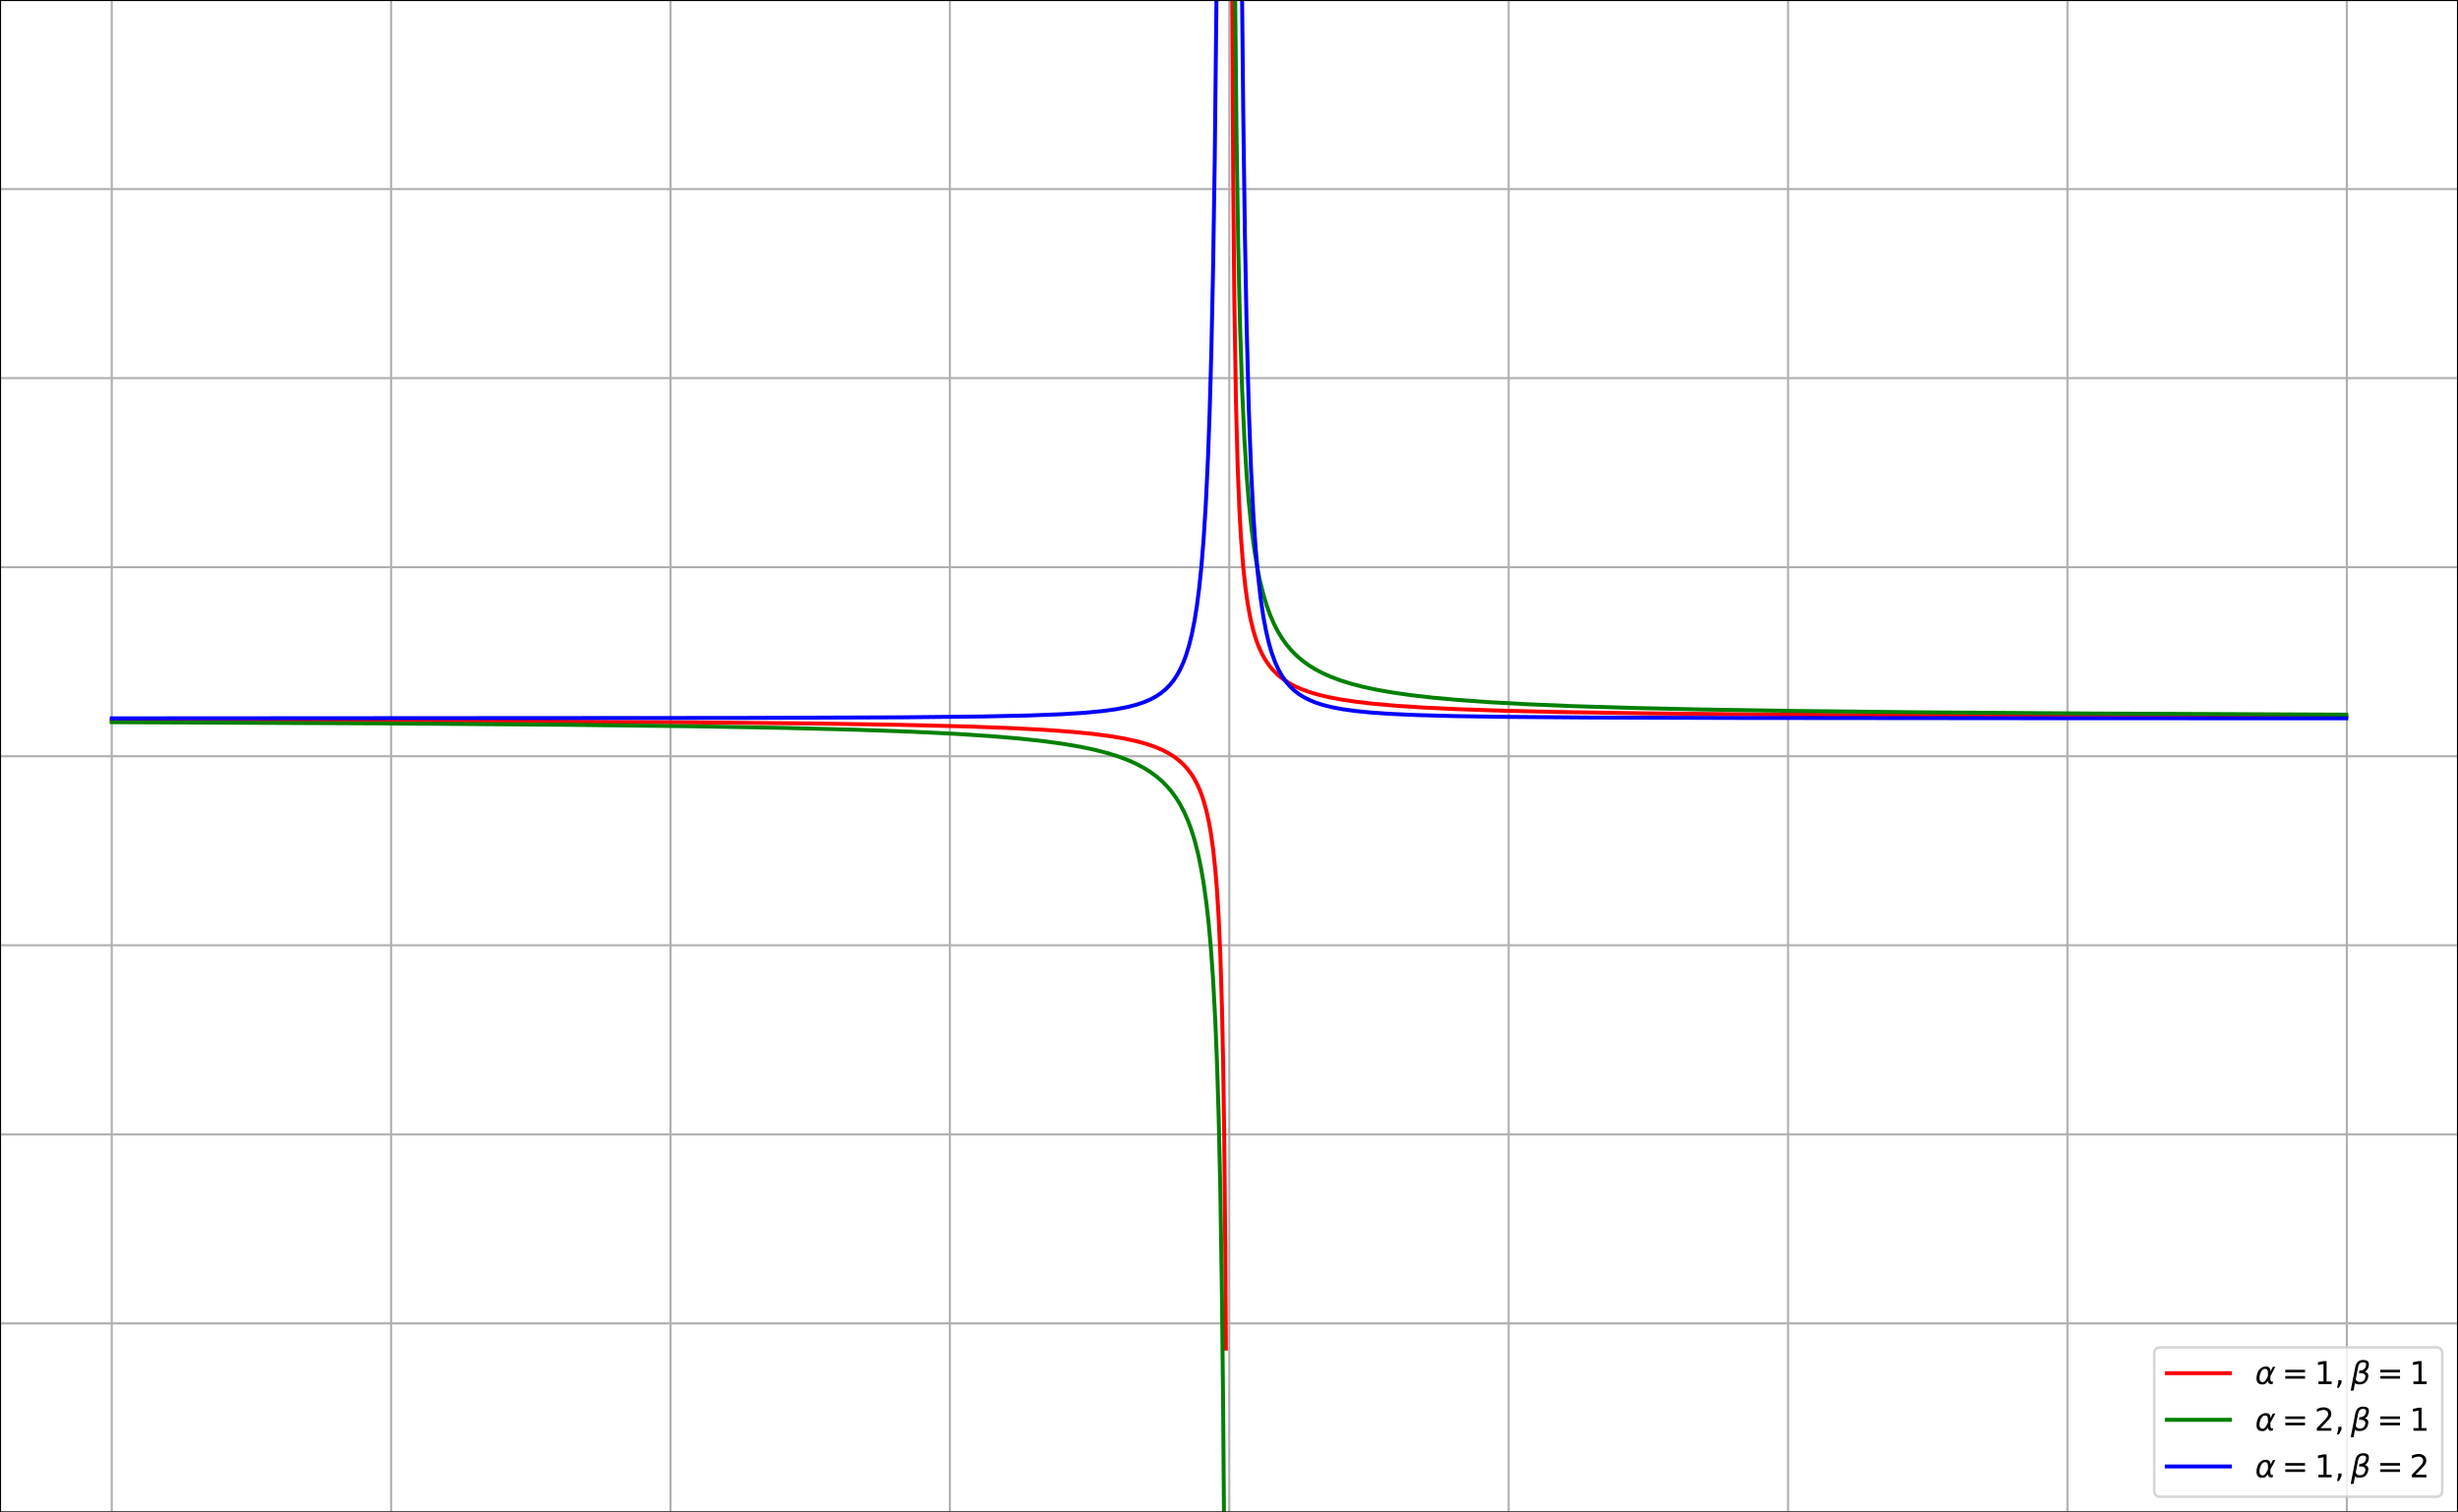 <?xml version="1.0" encoding="utf-8" standalone="no"?>
<!DOCTYPE svg PUBLIC "-//W3C//DTD SVG 1.1//EN"
  "http://www.w3.org/Graphics/SVG/1.1/DTD/svg11.dtd">
<!-- Created with matplotlib (https://matplotlib.org/) -->
<svg height="576pt" version="1.1" viewBox="0 0 936 576" width="936pt" xmlns="http://www.w3.org/2000/svg" xmlns:xlink="http://www.w3.org/1999/xlink">
 <defs>
  <style type="text/css">
*{stroke-linecap:butt;stroke-linejoin:round;}
  </style>
 </defs>
 <g id="figure_1">
  <g id="patch_1">
   <path d="M 0 576 
L 936 576 
L 936 0 
L 0 0 
z
" style="fill:#ffffff;"/>
  </g>
  <g id="axes_1">
   <g id="patch_2">
    <path d="M 0 576 
L 936 576 
L 936 0 
L 0 0 
z
" style="fill:#ffffff;"/>
   </g>
   <g id="matplotlib.axis_1">
    <g id="xtick_1">
     <g id="line2d_1">
      <path clip-path="url(#p8d992462f2)" d="M 42.545 576 
L 42.545 0 
" style="fill:none;stroke:#b0b0b0;stroke-linecap:square;stroke-width:0.8;"/>
     </g>
     <g id="line2d_2">
      <defs>
       <path d="M 0 0 
L 0 3.5 
" id="m4bc1a82aaf" style="stroke:#000000;stroke-width:0.8;"/>
      </defs>
      <g>
       <use style="stroke:#000000;stroke-width:0.8;" x="42.545" xlink:href="#m4bc1a82aaf" y="576"/>
      </g>
     </g>
     <g id="text_1">
      <!-- −20 -->
      <defs>
       <path d="M 10.594 35.5 
L 73.188 35.5 
L 73.188 27.203 
L 10.594 27.203 
z
" id="DejaVuSans-8722"/>
       <path d="M 19.188 8.297 
L 53.609 8.297 
L 53.609 0 
L 7.328 0 
L 7.328 8.297 
Q 12.938 14.109 22.625 23.891 
Q 32.328 33.688 34.812 36.531 
Q 39.547 41.844 41.422 45.531 
Q 43.312 49.219 43.312 52.781 
Q 43.312 58.594 39.234 62.25 
Q 35.156 65.922 28.609 65.922 
Q 23.969 65.922 18.812 64.312 
Q 13.672 62.703 7.812 59.422 
L 7.812 69.391 
Q 13.766 71.781 18.938 73 
Q 24.125 74.219 28.422 74.219 
Q 39.75 74.219 46.484 68.547 
Q 53.219 62.891 53.219 53.422 
Q 53.219 48.922 51.531 44.891 
Q 49.859 40.875 45.406 35.406 
Q 44.188 33.984 37.641 27.219 
Q 31.109 20.453 19.188 8.297 
z
" id="DejaVuSans-50"/>
       <path d="M 31.781 66.406 
Q 24.172 66.406 20.328 58.906 
Q 16.5 51.422 16.5 36.375 
Q 16.5 21.391 20.328 13.891 
Q 24.172 6.391 31.781 6.391 
Q 39.453 6.391 43.281 13.891 
Q 47.125 21.391 47.125 36.375 
Q 47.125 51.422 43.281 58.906 
Q 39.453 66.406 31.781 66.406 
z
M 31.781 74.219 
Q 44.047 74.219 50.516 64.516 
Q 56.984 54.828 56.984 36.375 
Q 56.984 17.969 50.516 8.266 
Q 44.047 -1.422 31.781 -1.422 
Q 19.531 -1.422 13.062 8.266 
Q 6.594 17.969 6.594 36.375 
Q 6.594 54.828 13.062 64.516 
Q 19.531 74.219 31.781 74.219 
z
" id="DejaVuSans-48"/>
      </defs>
      <g transform="translate(31.993 590.598)scale(0.1 -0.1)">
       <use xlink:href="#DejaVuSans-8722"/>
       <use x="83.789" xlink:href="#DejaVuSans-50"/>
       <use x="147.412" xlink:href="#DejaVuSans-48"/>
      </g>
     </g>
    </g>
    <g id="xtick_2">
     <g id="line2d_3">
      <path clip-path="url(#p8d992462f2)" d="M 148.936 576 
L 148.936 0 
" style="fill:none;stroke:#b0b0b0;stroke-linecap:square;stroke-width:0.8;"/>
     </g>
     <g id="line2d_4">
      <g>
       <use style="stroke:#000000;stroke-width:0.8;" x="148.936" xlink:href="#m4bc1a82aaf" y="576"/>
      </g>
     </g>
     <g id="text_2">
      <!-- −15 -->
      <defs>
       <path d="M 12.406 8.297 
L 28.516 8.297 
L 28.516 63.922 
L 10.984 60.406 
L 10.984 69.391 
L 28.422 72.906 
L 38.281 72.906 
L 38.281 8.297 
L 54.391 8.297 
L 54.391 0 
L 12.406 0 
z
" id="DejaVuSans-49"/>
       <path d="M 10.797 72.906 
L 49.516 72.906 
L 49.516 64.594 
L 19.828 64.594 
L 19.828 46.734 
Q 21.969 47.469 24.109 47.828 
Q 26.266 48.188 28.422 48.188 
Q 40.625 48.188 47.75 41.5 
Q 54.891 34.812 54.891 23.391 
Q 54.891 11.625 47.562 5.094 
Q 40.234 -1.422 26.906 -1.422 
Q 22.312 -1.422 17.547 -0.641 
Q 12.797 0.141 7.719 1.703 
L 7.719 11.625 
Q 12.109 9.234 16.797 8.062 
Q 21.484 6.891 26.703 6.891 
Q 35.156 6.891 40.078 11.328 
Q 45.016 15.766 45.016 23.391 
Q 45.016 31 40.078 35.438 
Q 35.156 39.891 26.703 39.891 
Q 22.75 39.891 18.812 39.016 
Q 14.891 38.141 10.797 36.281 
z
" id="DejaVuSans-53"/>
      </defs>
      <g transform="translate(138.383 590.598)scale(0.1 -0.1)">
       <use xlink:href="#DejaVuSans-8722"/>
       <use x="83.789" xlink:href="#DejaVuSans-49"/>
       <use x="147.412" xlink:href="#DejaVuSans-53"/>
      </g>
     </g>
    </g>
    <g id="xtick_3">
     <g id="line2d_5">
      <path clip-path="url(#p8d992462f2)" d="M 255.326 576 
L 255.326 0 
" style="fill:none;stroke:#b0b0b0;stroke-linecap:square;stroke-width:0.8;"/>
     </g>
     <g id="line2d_6">
      <g>
       <use style="stroke:#000000;stroke-width:0.8;" x="255.326" xlink:href="#m4bc1a82aaf" y="576"/>
      </g>
     </g>
     <g id="text_3">
      <!-- −10 -->
      <g transform="translate(244.774 590.598)scale(0.1 -0.1)">
       <use xlink:href="#DejaVuSans-8722"/>
       <use x="83.789" xlink:href="#DejaVuSans-49"/>
       <use x="147.412" xlink:href="#DejaVuSans-48"/>
      </g>
     </g>
    </g>
    <g id="xtick_4">
     <g id="line2d_7">
      <path clip-path="url(#p8d992462f2)" d="M 361.716 576 
L 361.716 0 
" style="fill:none;stroke:#b0b0b0;stroke-linecap:square;stroke-width:0.8;"/>
     </g>
     <g id="line2d_8">
      <g>
       <use style="stroke:#000000;stroke-width:0.8;" x="361.716" xlink:href="#m4bc1a82aaf" y="576"/>
      </g>
     </g>
     <g id="text_4">
      <!-- −5 -->
      <g transform="translate(354.345 590.598)scale(0.1 -0.1)">
       <use xlink:href="#DejaVuSans-8722"/>
       <use x="83.789" xlink:href="#DejaVuSans-53"/>
      </g>
     </g>
    </g>
    <g id="xtick_5">
     <g id="line2d_9">
      <path clip-path="url(#p8d992462f2)" d="M 468.106 576 
L 468.106 0 
" style="fill:none;stroke:#b0b0b0;stroke-linecap:square;stroke-width:0.8;"/>
     </g>
     <g id="line2d_10">
      <g>
       <use style="stroke:#000000;stroke-width:0.8;" x="468.106" xlink:href="#m4bc1a82aaf" y="576"/>
      </g>
     </g>
     <g id="text_5">
      <!-- 0 -->
      <g transform="translate(464.925 590.598)scale(0.1 -0.1)">
       <use xlink:href="#DejaVuSans-48"/>
      </g>
     </g>
    </g>
    <g id="xtick_6">
     <g id="line2d_11">
      <path clip-path="url(#p8d992462f2)" d="M 574.497 576 
L 574.497 0 
" style="fill:none;stroke:#b0b0b0;stroke-linecap:square;stroke-width:0.8;"/>
     </g>
     <g id="line2d_12">
      <g>
       <use style="stroke:#000000;stroke-width:0.8;" x="574.497" xlink:href="#m4bc1a82aaf" y="576"/>
      </g>
     </g>
     <g id="text_6">
      <!-- 5 -->
      <g transform="translate(571.315 590.598)scale(0.1 -0.1)">
       <use xlink:href="#DejaVuSans-53"/>
      </g>
     </g>
    </g>
    <g id="xtick_7">
     <g id="line2d_13">
      <path clip-path="url(#p8d992462f2)" d="M 680.887 576 
L 680.887 0 
" style="fill:none;stroke:#b0b0b0;stroke-linecap:square;stroke-width:0.8;"/>
     </g>
     <g id="line2d_14">
      <g>
       <use style="stroke:#000000;stroke-width:0.8;" x="680.887" xlink:href="#m4bc1a82aaf" y="576"/>
      </g>
     </g>
     <g id="text_7">
      <!-- 10 -->
      <g transform="translate(674.524 590.598)scale(0.1 -0.1)">
       <use xlink:href="#DejaVuSans-49"/>
       <use x="63.623" xlink:href="#DejaVuSans-48"/>
      </g>
     </g>
    </g>
    <g id="xtick_8">
     <g id="line2d_15">
      <path clip-path="url(#p8d992462f2)" d="M 787.277 576 
L 787.277 0 
" style="fill:none;stroke:#b0b0b0;stroke-linecap:square;stroke-width:0.8;"/>
     </g>
     <g id="line2d_16">
      <g>
       <use style="stroke:#000000;stroke-width:0.8;" x="787.277" xlink:href="#m4bc1a82aaf" y="576"/>
      </g>
     </g>
     <g id="text_8">
      <!-- 15 -->
      <g transform="translate(780.915 590.598)scale(0.1 -0.1)">
       <use xlink:href="#DejaVuSans-49"/>
       <use x="63.623" xlink:href="#DejaVuSans-53"/>
      </g>
     </g>
    </g>
    <g id="xtick_9">
     <g id="line2d_17">
      <path clip-path="url(#p8d992462f2)" d="M 893.667 576 
L 893.667 0 
" style="fill:none;stroke:#b0b0b0;stroke-linecap:square;stroke-width:0.8;"/>
     </g>
     <g id="line2d_18">
      <g>
       <use style="stroke:#000000;stroke-width:0.8;" x="893.667" xlink:href="#m4bc1a82aaf" y="576"/>
      </g>
     </g>
     <g id="text_9">
      <!-- 20 -->
      <g transform="translate(887.305 590.598)scale(0.1 -0.1)">
       <use xlink:href="#DejaVuSans-50"/>
       <use x="63.623" xlink:href="#DejaVuSans-48"/>
      </g>
     </g>
    </g>
    <g id="text_10">
     <!-- x -->
     <defs>
      <path d="M 54.891 54.688 
L 35.109 28.078 
L 55.906 0 
L 45.312 0 
L 29.391 21.484 
L 13.484 0 
L 2.875 0 
L 24.125 28.609 
L 4.688 54.688 
L 15.281 54.688 
L 29.781 35.203 
L 44.281 54.688 
z
" id="DejaVuSans-120"/>
     </defs>
     <g transform="translate(464.449 605.796)scale(0.12 -0.12)">
      <use xlink:href="#DejaVuSans-120"/>
     </g>
    </g>
   </g>
   <g id="matplotlib.axis_2">
    <g id="ytick_1">
     <g id="line2d_19">
      <path clip-path="url(#p8d992462f2)" d="M 0 576 
L 936 576 
" style="fill:none;stroke:#b0b0b0;stroke-linecap:square;stroke-width:0.8;"/>
     </g>
     <g id="line2d_20">
      <defs>
       <path d="M 0 0 
L -3.5 0 
" id="m611e429a17" style="stroke:#000000;stroke-width:0.8;"/>
      </defs>
      <g>
       <use style="stroke:#000000;stroke-width:0.8;" x="0" xlink:href="#m611e429a17" y="576"/>
      </g>
     </g>
     <g id="text_11">
      <!-- −20 -->
      <g transform="translate(-28.105 579.799)scale(0.1 -0.1)">
       <use xlink:href="#DejaVuSans-8722"/>
       <use x="83.789" xlink:href="#DejaVuSans-50"/>
       <use x="147.412" xlink:href="#DejaVuSans-48"/>
      </g>
     </g>
    </g>
    <g id="ytick_2">
     <g id="line2d_21">
      <path clip-path="url(#p8d992462f2)" d="M 0 504 
L 936 504 
" style="fill:none;stroke:#b0b0b0;stroke-linecap:square;stroke-width:0.8;"/>
     </g>
     <g id="line2d_22">
      <g>
       <use style="stroke:#000000;stroke-width:0.8;" x="0" xlink:href="#m611e429a17" y="504"/>
      </g>
     </g>
     <g id="text_12">
      <!-- −15 -->
      <g transform="translate(-28.105 507.799)scale(0.1 -0.1)">
       <use xlink:href="#DejaVuSans-8722"/>
       <use x="83.789" xlink:href="#DejaVuSans-49"/>
       <use x="147.412" xlink:href="#DejaVuSans-53"/>
      </g>
     </g>
    </g>
    <g id="ytick_3">
     <g id="line2d_23">
      <path clip-path="url(#p8d992462f2)" d="M 0 432 
L 936 432 
" style="fill:none;stroke:#b0b0b0;stroke-linecap:square;stroke-width:0.8;"/>
     </g>
     <g id="line2d_24">
      <g>
       <use style="stroke:#000000;stroke-width:0.8;" x="0" xlink:href="#m611e429a17" y="432"/>
      </g>
     </g>
     <g id="text_13">
      <!-- −10 -->
      <g transform="translate(-28.105 435.799)scale(0.1 -0.1)">
       <use xlink:href="#DejaVuSans-8722"/>
       <use x="83.789" xlink:href="#DejaVuSans-49"/>
       <use x="147.412" xlink:href="#DejaVuSans-48"/>
      </g>
     </g>
    </g>
    <g id="ytick_4">
     <g id="line2d_25">
      <path clip-path="url(#p8d992462f2)" d="M 0 360 
L 936 360 
" style="fill:none;stroke:#b0b0b0;stroke-linecap:square;stroke-width:0.8;"/>
     </g>
     <g id="line2d_26">
      <g>
       <use style="stroke:#000000;stroke-width:0.8;" x="0" xlink:href="#m611e429a17" y="360"/>
      </g>
     </g>
     <g id="text_14">
      <!-- −5 -->
      <g transform="translate(-21.742 363.799)scale(0.1 -0.1)">
       <use xlink:href="#DejaVuSans-8722"/>
       <use x="83.789" xlink:href="#DejaVuSans-53"/>
      </g>
     </g>
    </g>
    <g id="ytick_5">
     <g id="line2d_27">
      <path clip-path="url(#p8d992462f2)" d="M 0 288 
L 936 288 
" style="fill:none;stroke:#b0b0b0;stroke-linecap:square;stroke-width:0.8;"/>
     </g>
     <g id="line2d_28">
      <g>
       <use style="stroke:#000000;stroke-width:0.8;" x="0" xlink:href="#m611e429a17" y="288"/>
      </g>
     </g>
     <g id="text_15">
      <!-- 0 -->
      <g transform="translate(-13.363 291.799)scale(0.1 -0.1)">
       <use xlink:href="#DejaVuSans-48"/>
      </g>
     </g>
    </g>
    <g id="ytick_6">
     <g id="line2d_29">
      <path clip-path="url(#p8d992462f2)" d="M 0 216 
L 936 216 
" style="fill:none;stroke:#b0b0b0;stroke-linecap:square;stroke-width:0.8;"/>
     </g>
     <g id="line2d_30">
      <g>
       <use style="stroke:#000000;stroke-width:0.8;" x="0" xlink:href="#m611e429a17" y="216"/>
      </g>
     </g>
     <g id="text_16">
      <!-- 5 -->
      <g transform="translate(-13.363 219.799)scale(0.1 -0.1)">
       <use xlink:href="#DejaVuSans-53"/>
      </g>
     </g>
    </g>
    <g id="ytick_7">
     <g id="line2d_31">
      <path clip-path="url(#p8d992462f2)" d="M 0 144 
L 936 144 
" style="fill:none;stroke:#b0b0b0;stroke-linecap:square;stroke-width:0.8;"/>
     </g>
     <g id="line2d_32">
      <g>
       <use style="stroke:#000000;stroke-width:0.8;" x="0" xlink:href="#m611e429a17" y="144"/>
      </g>
     </g>
     <g id="text_17">
      <!-- 10 -->
      <g transform="translate(-19.725 147.799)scale(0.1 -0.1)">
       <use xlink:href="#DejaVuSans-49"/>
       <use x="63.623" xlink:href="#DejaVuSans-48"/>
      </g>
     </g>
    </g>
    <g id="ytick_8">
     <g id="line2d_33">
      <path clip-path="url(#p8d992462f2)" d="M 0 72 
L 936 72 
" style="fill:none;stroke:#b0b0b0;stroke-linecap:square;stroke-width:0.8;"/>
     </g>
     <g id="line2d_34">
      <g>
       <use style="stroke:#000000;stroke-width:0.8;" x="0" xlink:href="#m611e429a17" y="72"/>
      </g>
     </g>
     <g id="text_18">
      <!-- 15 -->
      <g transform="translate(-19.725 75.799)scale(0.1 -0.1)">
       <use xlink:href="#DejaVuSans-49"/>
       <use x="63.623" xlink:href="#DejaVuSans-53"/>
      </g>
     </g>
    </g>
    <g id="ytick_9">
     <g id="line2d_35">
      <path clip-path="url(#p8d992462f2)" d="M 0 0 
L 936 0 
" style="fill:none;stroke:#b0b0b0;stroke-linecap:square;stroke-width:0.8;"/>
     </g>
     <g id="line2d_36">
      <g>
       <use style="stroke:#000000;stroke-width:0.8;" x="0" xlink:href="#m611e429a17" y="0"/>
      </g>
     </g>
     <g id="text_19">
      <!-- 20 -->
      <g transform="translate(-19.725 3.799)scale(0.1 -0.1)">
       <use xlink:href="#DejaVuSans-50"/>
       <use x="63.623" xlink:href="#DejaVuSans-48"/>
      </g>
     </g>
    </g>
    <g id="text_20">
     <!-- f(x) -->
     <defs>
      <path d="M 37.109 75.984 
L 37.109 68.5 
L 28.516 68.5 
Q 23.688 68.5 21.797 66.547 
Q 19.922 64.594 19.922 59.516 
L 19.922 54.688 
L 34.719 54.688 
L 34.719 47.703 
L 19.922 47.703 
L 19.922 0 
L 10.891 0 
L 10.891 47.703 
L 2.297 47.703 
L 2.297 54.688 
L 10.891 54.688 
L 10.891 58.5 
Q 10.891 67.625 15.141 71.797 
Q 19.391 75.984 28.609 75.984 
z
" id="DejaVuSans-102"/>
      <path d="M 31 75.875 
Q 24.469 64.656 21.281 53.656 
Q 18.109 42.672 18.109 31.391 
Q 18.109 20.125 21.312 9.062 
Q 24.516 -2 31 -13.188 
L 23.188 -13.188 
Q 15.875 -1.703 12.234 9.375 
Q 8.594 20.453 8.594 31.391 
Q 8.594 42.281 12.203 53.312 
Q 15.828 64.359 23.188 75.875 
z
" id="DejaVuSans-40"/>
      <path d="M 8.016 75.875 
L 15.828 75.875 
Q 23.141 64.359 26.781 53.312 
Q 30.422 42.281 30.422 31.391 
Q 30.422 20.453 26.781 9.375 
Q 23.141 -1.703 15.828 -13.188 
L 8.016 -13.188 
Q 14.5 -2 17.703 9.062 
Q 20.906 20.125 20.906 31.391 
Q 20.906 42.672 17.703 53.656 
Q 14.5 64.656 8.016 75.875 
z
" id="DejaVuSans-41"/>
     </defs>
     <g transform="translate(-34.6 298.345)rotate(-90)scale(0.12 -0.12)">
      <use xlink:href="#DejaVuSans-102"/>
      <use x="35.205" xlink:href="#DejaVuSans-40"/>
      <use x="74.219" xlink:href="#DejaVuSans-120"/>
      <use x="133.398" xlink:href="#DejaVuSans-41"/>
     </g>
    </g>
   </g>
   <g id="line2d_37">
    <path clip-path="url(#p8d992462f2)" d="M 42.545 274.32 
L 180.002 274.664 
L 259.156 275.066 
L 309.159 275.528 
L 342.991 276.049 
L 366.823 276.625 
L 384.484 277.264 
L 397.889 277.964 
L 408.315 278.725 
L 416.401 279.526 
L 422.997 280.392 
L 428.316 281.301 
L 432.785 282.275 
L 436.615 283.33 
L 439.807 284.427 
L 442.573 285.6 
L 444.913 286.811 
L 447.041 288.145 
L 448.956 289.6 
L 450.658 291.161 
L 452.148 292.8 
L 453.637 294.776 
L 454.914 296.826 
L 456.191 299.314 
L 457.255 301.835 
L 458.318 304.904 
L 459.382 308.722 
L 460.234 312.519 
L 461.085 317.236 
L 461.936 323.255 
L 462.787 331.2 
L 463.425 339.055 
L 464.064 349.389 
L 464.702 363.6 
L 465.34 384.369 
L 465.766 404.509 
L 466.191 433.6 
L 466.617 479.314 
L 466.83 513.6 
M 469.23 -1 
L 469.596 67.886 
L 470.021 113.6 
L 470.66 153.6 
L 471.298 177.6 
L 471.936 193.6 
L 472.575 205.029 
L 473.426 216 
L 474.277 223.945 
L 475.128 229.964 
L 476.192 235.705 
L 477.256 240.112 
L 478.32 243.6 
L 479.384 246.43 
L 480.66 249.193 
L 481.937 251.446 
L 483.427 253.6 
L 484.916 255.372 
L 486.618 257.048 
L 488.533 258.6 
L 490.661 260.015 
L 493.002 261.292 
L 495.555 262.437 
L 498.534 263.53 
L 501.938 264.543 
L 505.981 265.51 
L 510.662 266.4 
L 516.408 267.256 
L 523.217 268.04 
L 531.728 268.784 
L 542.154 269.462 
L 555.346 270.088 
L 572.369 270.661 
L 594.711 271.18 
L 624.926 271.646 
L 667.056 272.06 
L 728.124 272.422 
L 821.322 272.733 
L 893.455 272.88 
L 893.455 272.88 
" style="fill:none;stroke:#ff0000;stroke-linecap:square;stroke-width:1.5;"/>
   </g>
   <g id="line2d_38">
    <path clip-path="url(#p8d992462f2)" d="M 42.545 275.04 
L 145.531 275.5 
L 214.685 276.018 
L 263.412 276.594 
L 299.159 277.227 
L 326.182 277.918 
L 347.247 278.67 
L 363.844 279.478 
L 377.249 280.345 
L 388.101 281.26 
L 397.25 282.249 
L 404.911 283.297 
L 411.294 284.387 
L 416.826 285.55 
L 421.507 286.751 
L 425.763 288.072 
L 429.38 289.424 
L 432.572 290.846 
L 435.551 292.424 
L 438.104 294.026 
L 440.445 295.754 
L 442.573 297.6 
L 444.488 299.546 
L 446.19 301.561 
L 447.892 303.916 
L 449.382 306.327 
L 450.871 309.156 
L 452.361 312.519 
L 453.637 315.953 
L 454.914 320.052 
L 456.191 325.029 
L 457.255 330.071 
L 458.318 336.209 
L 459.382 343.844 
L 460.234 351.438 
L 461.085 360.873 
L 461.936 372.91 
L 462.787 388.8 
L 463.425 404.509 
L 464.064 425.179 
L 464.702 453.6 
L 465.34 495.138 
L 465.766 535.418 
L 466.081 577 
M 470.343 -1 
L 470.873 52.062 
L 471.511 93.6 
L 472.149 122.021 
L 473 148.383 
L 473.851 166.933 
L 474.703 180.697 
L 475.554 191.314 
L 476.618 201.6 
L 477.682 209.6 
L 478.745 216 
L 479.809 221.236 
L 481.086 226.387 
L 482.363 230.615 
L 483.639 234.148 
L 485.129 237.6 
L 486.618 240.497 
L 488.321 243.284 
L 490.023 245.639 
L 491.938 247.886 
L 493.853 249.798 
L 495.981 251.615 
L 498.321 253.318 
L 500.875 254.899 
L 503.641 256.354 
L 506.832 257.776 
L 510.45 259.128 
L 514.493 260.389 
L 518.961 261.55 
L 524.28 262.691 
L 530.238 263.737 
L 537.26 264.738 
L 545.558 265.688 
L 555.346 266.576 
L 567.049 267.406 
L 581.306 268.186 
L 598.754 268.909 
L 620.457 269.578 
L 647.906 270.192 
L 683.44 270.754 
L 730.465 271.264 
L 794.299 271.721 
L 883.879 272.126 
L 893.455 272.159 
L 893.455 272.159 
" style="fill:none;stroke:#008000;stroke-linecap:square;stroke-width:1.5;"/>
   </g>
   <g id="line2d_39">
    <path clip-path="url(#p8d992462f2)" d="M 42.545 273.564 
L 281.498 273.413 
L 344.055 273.176 
L 374.27 272.86 
L 392.357 272.464 
L 404.485 271.989 
L 413.209 271.437 
L 419.805 270.805 
L 424.912 270.106 
L 429.168 269.3 
L 432.572 268.437 
L 435.551 267.449 
L 438.104 266.357 
L 440.232 265.209 
L 442.147 263.925 
L 443.849 262.52 
L 445.339 261.022 
L 446.828 259.2 
L 448.105 257.303 
L 449.382 255.005 
L 450.658 252.184 
L 451.722 249.313 
L 452.786 245.822 
L 453.85 241.522 
L 454.914 236.139 
L 455.765 230.794 
L 456.616 224.217 
L 457.467 216 
L 458.318 205.547 
L 459.17 191.967 
L 460.021 173.877 
L 460.659 156.049 
L 461.297 132.975 
L 461.936 102.375 
L 462.574 60.582 
L 463.233 -1 
M 472.98 -1 
L 473.426 43.2 
L 474.064 89.927 
L 474.703 123.756 
L 475.554 156.049 
L 476.405 178.925 
L 477.256 195.72 
L 478.107 208.412 
L 478.958 218.237 
L 480.022 227.682 
L 481.086 234.901 
L 482.15 240.542 
L 483.214 245.034 
L 484.278 248.669 
L 485.554 252.184 
L 486.831 255.005 
L 488.108 257.303 
L 489.597 259.484 
L 491.087 261.254 
L 492.789 262.898 
L 494.491 264.235 
L 496.406 265.459 
L 498.534 266.558 
L 501.087 267.606 
L 503.854 268.498 
L 507.258 269.347 
L 511.301 270.106 
L 516.195 270.781 
L 522.153 271.368 
L 529.813 271.888 
L 539.813 272.332 
L 553.644 272.709 
L 573.646 273.015 
L 605.137 273.253 
L 661.098 273.425 
L 782.596 273.534 
L 893.455 273.564 
L 893.455 273.564 
" style="fill:none;stroke:#0000ff;stroke-linecap:square;stroke-width:1.5;"/>
   </g>
   <g id="patch_3">
    <path d="M 0 576 
L 0 0 
" style="fill:none;stroke:#000000;stroke-linecap:square;stroke-linejoin:miter;stroke-width:0.8;"/>
   </g>
   <g id="patch_4">
    <path d="M 936 576 
L 936 0 
" style="fill:none;stroke:#000000;stroke-linecap:square;stroke-linejoin:miter;stroke-width:0.8;"/>
   </g>
   <g id="patch_5">
    <path d="M 0 576 
L 936 576 
" style="fill:none;stroke:#000000;stroke-linecap:square;stroke-linejoin:miter;stroke-width:0.8;"/>
   </g>
   <g id="patch_6">
    <path d="M 0 0 
L 936 0 
" style="fill:none;stroke:#000000;stroke-linecap:square;stroke-linejoin:miter;stroke-width:0.8;"/>
   </g>
   <g id="text_21">
    <!-- График функции $f(x) = \frac{x^{\beta} + \alpha^{\beta}}{x^{\beta} }$ при различных значениях $\alpha$ и $\beta$ -->
    <defs>
     <path d="M 9.812 0 
L 9.812 72.906 
L 55.172 72.906 
L 55.172 64.594 
L 19.672 64.594 
L 19.672 0 
z
" id="DejaVuSans-1043"/>
     <path d="M 18.109 8.203 
L 18.109 -20.797 
L 9.078 -20.797 
L 9.078 54.688 
L 18.109 54.688 
L 18.109 46.391 
Q 20.953 51.266 25.266 53.625 
Q 29.594 56 35.594 56 
Q 45.562 56 51.781 48.094 
Q 58.016 40.188 58.016 27.297 
Q 58.016 14.406 51.781 6.484 
Q 45.562 -1.422 35.594 -1.422 
Q 29.594 -1.422 25.266 0.953 
Q 20.953 3.328 18.109 8.203 
z
M 48.688 27.297 
Q 48.688 37.203 44.609 42.844 
Q 40.531 48.484 33.406 48.484 
Q 26.266 48.484 22.188 42.844 
Q 18.109 37.203 18.109 27.297 
Q 18.109 17.391 22.188 11.75 
Q 26.266 6.109 33.406 6.109 
Q 40.531 6.109 44.609 11.75 
Q 48.688 17.391 48.688 27.297 
z
" id="DejaVuSans-1088"/>
     <path d="M 34.281 27.484 
Q 23.391 27.484 19.188 25 
Q 14.984 22.516 14.984 16.5 
Q 14.984 11.719 18.141 8.906 
Q 21.297 6.109 26.703 6.109 
Q 34.188 6.109 38.703 11.406 
Q 43.219 16.703 43.219 25.484 
L 43.219 27.484 
z
M 52.203 31.203 
L 52.203 0 
L 43.219 0 
L 43.219 8.297 
Q 40.141 3.328 35.547 0.953 
Q 30.953 -1.422 24.312 -1.422 
Q 15.922 -1.422 10.953 3.297 
Q 6 8.016 6 15.922 
Q 6 25.141 12.172 29.828 
Q 18.359 34.516 30.609 34.516 
L 43.219 34.516 
L 43.219 35.406 
Q 43.219 41.609 39.141 45 
Q 35.062 48.391 27.688 48.391 
Q 23 48.391 18.547 47.266 
Q 14.109 46.141 10.016 43.891 
L 10.016 52.203 
Q 14.938 54.109 19.578 55.047 
Q 24.219 56 28.609 56 
Q 40.484 56 46.344 49.844 
Q 52.203 43.703 52.203 31.203 
z
" id="DejaVuSans-1072"/>
     <path d="M 14.797 27.297 
Q 14.797 15.828 18.328 10.969 
Q 21.875 6.109 27.875 6.109 
Q 32.672 6.109 38.234 14.312 
L 38.234 40.281 
Q 32.672 48.484 27.875 48.484 
Q 21.875 48.484 18.328 43.625 
Q 14.797 38.766 14.797 27.297 
z
M 38.234 -20.797 
L 38.234 6.984 
Q 35.453 2.391 32.25 0.484 
Q 29.047 -1.422 25 -1.422 
Q 16.844 -1.422 11.156 6.125 
Q 5.469 13.672 5.469 27.094 
Q 5.469 40.531 11.156 48.266 
Q 16.844 56 25 56 
Q 29.047 56 32.25 54.141 
Q 35.453 52.297 38.234 47.703 
L 38.234 72.906 
L 47.266 72.906 
L 47.266 47.703 
Q 50.047 52.297 53.25 54.141 
Q 56.453 56 60.5 56 
Q 68.656 56 74.344 48.266 
Q 80.031 40.531 80.031 27.094 
Q 80.031 13.672 74.344 6.125 
Q 68.656 -1.422 60.5 -1.422 
Q 56.453 -1.422 53.25 0.484 
Q 50.047 2.391 47.266 6.984 
L 47.266 -20.797 
z
M 70.703 27.297 
Q 70.703 38.766 67.156 43.625 
Q 63.625 48.484 57.625 48.484 
Q 52.828 48.484 47.266 40.281 
L 47.266 14.312 
Q 52.828 6.109 57.625 6.109 
Q 63.625 6.109 67.156 10.969 
Q 70.703 15.828 70.703 27.297 
z
" id="DejaVuSans-1092"/>
     <path d="M 55.906 54.688 
L 55.906 0 
L 46.969 0 
L 46.969 43.891 
L 20.609 0 
L 9.078 0 
L 9.078 54.688 
L 18.016 54.688 
L 18.016 10.891 
L 44.344 54.688 
z
" id="DejaVuSans-1080"/>
     <path d="M 9.078 54.688 
L 18.016 54.688 
L 18.016 29 
L 43.359 54.688 
L 54.391 54.688 
L 33.5 33.547 
L 57.078 0 
L 47.016 0 
L 27.641 27.594 
L 18.016 17.828 
L 18.016 0 
L 9.078 0 
z
" id="DejaVuSans-1082"/>
     <path id="DejaVuSans-32"/>
     <path d="M 32.172 -5.078 
Q 28.375 -14.844 24.75 -17.812 
Q 21.141 -20.797 15.094 -20.797 
L 7.906 -20.797 
L 7.906 -13.281 
L 13.188 -13.281 
Q 16.891 -13.281 18.938 -11.516 
Q 21 -9.766 23.484 -3.219 
L 25.094 0.875 
L 2.984 54.688 
L 12.5 54.688 
L 29.594 11.922 
L 46.688 54.688 
L 56.203 54.688 
z
" id="DejaVuSans-1091"/>
     <path d="M 9.078 54.688 
L 18.109 54.688 
L 18.109 32.375 
L 47.266 32.375 
L 47.266 54.688 
L 56.297 54.688 
L 56.297 0 
L 47.266 0 
L 47.266 25.203 
L 18.109 25.203 
L 18.109 0 
L 9.078 0 
z
" id="DejaVuSans-1085"/>
     <path d="M 56.297 0 
L 9.078 0 
L 9.078 54.688 
L 18.109 54.688 
L 18.109 7.172 
L 47.266 7.172 
L 47.266 54.688 
L 56.297 54.688 
L 56.297 7.172 
L 63.484 7.172 
L 63.484 -13.812 
L 56.297 -13.812 
z
" id="DejaVuSans-1094"/>
     <path d="M 47.797 75.984 
L 46.391 68.5 
L 37.797 68.5 
Q 32.906 68.5 30.688 66.578 
Q 28.469 64.656 27.391 59.516 
L 26.422 54.688 
L 41.219 54.688 
L 39.891 47.703 
L 25.094 47.703 
L 15.828 0 
L 6.781 0 
L 16.109 47.703 
L 7.516 47.703 
L 8.797 54.688 
L 17.391 54.688 
L 18.109 58.5 
Q 19.969 68.172 24.625 72.078 
Q 29.297 75.984 39.312 75.984 
z
" id="DejaVuSans-Oblique-102"/>
     <path d="M 60.016 54.688 
L 34.906 27.875 
L 50.297 0 
L 39.984 0 
L 28.422 21.688 
L 8.297 0 
L -2.594 0 
L 24.312 28.812 
L 10.016 54.688 
L 20.312 54.688 
L 30.812 34.906 
L 49.125 54.688 
z
" id="DejaVuSans-Oblique-120"/>
     <path d="M 10.594 45.406 
L 73.188 45.406 
L 73.188 37.203 
L 10.594 37.203 
z
M 10.594 25.484 
L 73.188 25.484 
L 73.188 17.188 
L 10.594 17.188 
z
" id="DejaVuSans-61"/>
     <path d="M 13.625 3.375 
L 8.938 -20.797 
L -0.094 -20.797 
L 14.5 54.344 
Q 18.844 76.609 39.656 76.609 
Q 60.75 76.609 57.172 57.812 
Q 54.734 44.438 45.219 39.547 
Q 58.016 35.156 55.516 22.125 
Q 51.125 -1.078 27.484 -1.031 
Q 17.141 -0.984 13.625 3.375 
z
M 15.922 15.094 
Q 19.672 6.594 29.297 6.641 
Q 43.359 6.641 46.344 21.969 
Q 49.031 35.75 26.172 34.672 
L 27.781 42.969 
Q 45.453 42.672 48.531 58.594 
Q 50.641 69.344 39.203 69.281 
Q 26.422 69.281 23.484 54.047 
z
" id="DejaVuSans-Oblique-946"/>
     <path d="M 46 62.703 
L 46 35.5 
L 73.188 35.5 
L 73.188 27.203 
L 46 27.203 
L 46 0 
L 37.797 0 
L 37.797 27.203 
L 10.594 27.203 
L 10.594 35.5 
L 37.797 35.5 
L 37.797 62.703 
z
" id="DejaVuSans-43"/>
     <path d="M 40.922 25.438 
L 40.969 36.719 
Q 41.016 48.25 32.328 48.297 
Q 25.828 48.344 21.781 42.922 
Q 16.703 36.234 14.984 27.297 
Q 12.891 16.547 15.531 11.422 
Q 18.266 6.203 24.172 6.203 
Q 30.719 6.203 36.234 16.609 
z
M 33.844 55.906 
Q 49.078 56.156 48.875 40.375 
Q 48.875 40.375 56.5 54.688 
L 64.5 54.688 
L 48.734 25.047 
L 48.578 14.359 
Q 48.578 11.969 49.906 9.969 
Q 51.422 7.625 52.984 7.625 
L 57.328 7.625 
L 55.859 0 
L 50.438 0 
Q 45.844 0 42.531 4.109 
Q 40.969 6.156 40.922 10.453 
Q 37.75 5.219 32.281 0.781 
Q 29.688 -1.266 22.703 -1.219 
Q 11.281 -1.125 7.125 6.203 
Q 2.875 13.812 5.516 27.297 
Q 8.344 41.797 15.766 48.391 
Q 24.125 55.766 33.844 55.906 
z
" id="DejaVuSans-Oblique-945"/>
     <path d="M 56.297 54.688 
L 56.297 0 
L 47.266 0 
L 47.266 47.516 
L 18.109 47.516 
L 18.109 0 
L 9.078 0 
L 9.078 54.688 
z
" id="DejaVuSans-1087"/>
     <path d="M 34.469 29.5 
Q 40.531 28.328 43.891 24.75 
Q 47.266 21.188 47.266 15.922 
Q 47.266 7.469 40.969 3.016 
Q 34.672 -1.422 23.047 -1.422 
Q 19.141 -1.422 15.016 -0.734 
Q 10.891 -0.047 6.5 1.312 
L 6.5 9.672 
Q 9.969 7.859 14.109 6.953 
Q 18.266 6.062 22.797 6.062 
Q 30.172 6.062 34.297 8.797 
Q 38.422 11.531 38.422 15.922 
Q 38.422 20.219 34.766 22.828 
Q 31.109 25.438 24.422 25.438 
L 17.188 25.438 
L 17.188 32.859 
L 24.75 32.859 
Q 30.422 32.859 33.719 35.031 
Q 37.016 37.203 37.016 40.625 
Q 37.016 43.75 33.609 46 
Q 30.219 48.25 24.422 48.25 
Q 20.953 48.25 17.016 47.609 
Q 13.094 46.969 8.344 45.562 
L 8.344 53.719 
Q 13.141 54.891 17.281 55.469 
Q 21.438 56.062 25.141 56.062 
Q 34.719 56.062 40.25 52.219 
Q 45.797 48.391 45.797 41.5 
Q 45.797 36.969 42.859 33.812 
Q 39.938 30.672 34.469 29.5 
z
" id="DejaVuSans-1079"/>
     <path d="M 3.719 0 
L 3.719 7.469 
Q 12.594 8.844 15.328 14.984 
Q 18.656 23.641 18.656 45.75 
L 18.656 54.688 
L 55.609 54.688 
L 55.609 0 
L 46.625 0 
L 46.625 47.516 
L 27.641 47.516 
L 27.641 42.094 
Q 27.641 21 23.344 11.531 
Q 18.75 1.422 3.719 0 
z
" id="DejaVuSans-1083"/>
     <path d="M 41.016 0 
L 41.016 23 
L 24.266 23 
Q 16.797 23 11.812 27.641 
Q 7.328 31.844 7.328 40.828 
L 7.328 54.688 
L 16.312 54.688 
L 16.312 41.656 
Q 16.312 35.938 18.844 33.062 
Q 21.438 30.172 26.516 30.172 
L 41.016 30.172 
L 41.016 54.688 
L 50 54.688 
L 50 0 
z
" id="DejaVuSans-1095"/>
     <path d="M 61.047 54.688 
L 70.031 54.688 
L 70.031 0 
L 61.047 0 
z
M 65.547 56 
z
M 43.453 16.219 
Q 43.453 20.609 40.25 22.906 
Q 37.062 25.203 30.906 25.203 
L 18.109 25.203 
L 18.109 7.172 
L 30.906 7.172 
Q 37.062 7.172 40.25 9.484 
Q 43.453 11.812 43.453 16.219 
z
M 9.078 54.688 
L 18.109 54.688 
L 18.109 32.375 
L 31.297 32.375 
Q 41.75 32.375 47.391 28.391 
Q 53.031 24.422 53.031 16.219 
Q 53.031 8.016 47.391 4 
Q 41.75 0 31.297 0 
L 9.078 0 
z
" id="DejaVuSans-1099"/>
     <path d="M 54.891 54.688 
L 35.109 28.078 
L 55.906 0 
L 45.312 0 
L 29.391 21.484 
L 13.484 0 
L 2.875 0 
L 24.125 28.609 
L 4.688 54.688 
L 15.281 54.688 
L 29.781 35.203 
L 44.281 54.688 
z
" id="DejaVuSans-1093"/>
     <path d="M 56.203 29.594 
L 56.203 25.203 
L 14.891 25.203 
Q 15.484 15.922 20.484 11.062 
Q 25.484 6.203 34.422 6.203 
Q 39.594 6.203 44.453 7.469 
Q 49.312 8.734 54.109 11.281 
L 54.109 2.781 
Q 49.266 0.734 44.188 -0.344 
Q 39.109 -1.422 33.891 -1.422 
Q 20.797 -1.422 13.156 6.188 
Q 5.516 13.812 5.516 26.812 
Q 5.516 40.234 12.766 48.109 
Q 20.016 56 32.328 56 
Q 43.359 56 49.781 48.891 
Q 56.203 41.797 56.203 29.594 
z
M 47.219 32.234 
Q 47.125 39.594 43.094 43.984 
Q 39.062 48.391 32.422 48.391 
Q 24.906 48.391 20.391 44.141 
Q 15.875 39.891 15.188 32.172 
z
" id="DejaVuSans-1077"/>
     <path d="M 18.453 38.922 
Q 18.453 34.859 21.578 32.562 
Q 24.703 30.281 30.516 30.281 
L 42.625 30.281 
L 42.625 47.516 
L 30.516 47.516 
Q 24.703 47.516 21.578 45.266 
Q 18.453 43.016 18.453 38.922 
z
M 5.672 0 
L 22.359 23.969 
Q 16.703 25.25 12.938 28.594 
Q 9.188 31.938 9.188 38.922 
Q 9.188 46.828 14.422 50.75 
Q 19.672 54.688 30.281 54.688 
L 51.656 54.688 
L 51.656 0 
L 42.625 0 
L 42.625 23.094 
L 31.453 23.094 
L 15.328 0 
z
" id="DejaVuSans-1103"/>
    </defs>
    <g transform="translate(277.08 -6.24)scale(0.12 -0.12)">
     <use transform="translate(0 0.982)" xlink:href="#DejaVuSans-1043"/>
     <use transform="translate(60.986 0.982)" xlink:href="#DejaVuSans-1088"/>
     <use transform="translate(124.463 0.982)" xlink:href="#DejaVuSans-1072"/>
     <use transform="translate(185.742 0.982)" xlink:href="#DejaVuSans-1092"/>
     <use transform="translate(271.24 0.982)" xlink:href="#DejaVuSans-1080"/>
     <use transform="translate(336.23 0.982)" xlink:href="#DejaVuSans-1082"/>
     <use transform="translate(396.631 0.982)" xlink:href="#DejaVuSans-32"/>
     <use transform="translate(428.418 0.982)" xlink:href="#DejaVuSans-1092"/>
     <use transform="translate(513.916 0.982)" xlink:href="#DejaVuSans-1091"/>
     <use transform="translate(573.096 0.982)" xlink:href="#DejaVuSans-1085"/>
     <use transform="translate(638.477 0.982)" xlink:href="#DejaVuSans-1082"/>
     <use transform="translate(698.877 0.982)" xlink:href="#DejaVuSans-1094"/>
     <use transform="translate(766.943 0.982)" xlink:href="#DejaVuSans-1080"/>
     <use transform="translate(831.934 0.982)" xlink:href="#DejaVuSans-1080"/>
     <use transform="translate(896.924 0.982)" xlink:href="#DejaVuSans-32"/>
     <use transform="translate(928.711 0.982)" xlink:href="#DejaVuSans-Oblique-102"/>
     <use transform="translate(963.916 0.982)" xlink:href="#DejaVuSans-40"/>
     <use transform="translate(1002.93 0.982)" xlink:href="#DejaVuSans-Oblique-120"/>
     <use transform="translate(1062.109 0.982)" xlink:href="#DejaVuSans-41"/>
     <use transform="translate(1120.605 0.982)" xlink:href="#DejaVuSans-61"/>
     <use transform="translate(1223.877 45.665)scale(0.7)" xlink:href="#DejaVuSans-Oblique-120"/>
     <use transform="translate(1268.429 72.461)scale(0.49)" xlink:href="#DejaVuSans-Oblique-946"/>
     <use transform="translate(1315.252 45.665)scale(0.7)" xlink:href="#DejaVuSans-43"/>
     <use transform="translate(1387.542 45.665)scale(0.7)" xlink:href="#DejaVuSans-Oblique-945"/>
     <use transform="translate(1436.955 72.461)scale(0.49)" xlink:href="#DejaVuSans-Oblique-946"/>
     <use transform="translate(1307.877 -50.807)scale(0.7)" xlink:href="#DejaVuSans-Oblique-120"/>
     <use transform="translate(1352.429 -24.01)scale(0.49)" xlink:href="#DejaVuSans-Oblique-946"/>
     <use transform="translate(1482.64 0.982)" xlink:href="#DejaVuSans-32"/>
     <use transform="translate(1514.427 0.982)" xlink:href="#DejaVuSans-1087"/>
     <use transform="translate(1579.808 0.982)" xlink:href="#DejaVuSans-1088"/>
     <use transform="translate(1643.284 0.982)" xlink:href="#DejaVuSans-1080"/>
     <use transform="translate(1708.274 0.982)" xlink:href="#DejaVuSans-32"/>
     <use transform="translate(1740.062 0.982)" xlink:href="#DejaVuSans-1088"/>
     <use transform="translate(1803.538 0.982)" xlink:href="#DejaVuSans-1072"/>
     <use transform="translate(1864.817 0.982)" xlink:href="#DejaVuSans-1079"/>
     <use transform="translate(1917.991 0.982)" xlink:href="#DejaVuSans-1083"/>
     <use transform="translate(1981.907 0.982)" xlink:href="#DejaVuSans-1080"/>
     <use transform="translate(2046.898 0.982)" xlink:href="#DejaVuSans-1095"/>
     <use transform="translate(2105.98 0.982)" xlink:href="#DejaVuSans-1085"/>
     <use transform="translate(2171.36 0.982)" xlink:href="#DejaVuSans-1099"/>
     <use transform="translate(2250.315 0.982)" xlink:href="#DejaVuSans-1093"/>
     <use transform="translate(2309.495 0.982)" xlink:href="#DejaVuSans-32"/>
     <use transform="translate(2341.282 0.982)" xlink:href="#DejaVuSans-1079"/>
     <use transform="translate(2394.456 0.982)" xlink:href="#DejaVuSans-1085"/>
     <use transform="translate(2459.837 0.982)" xlink:href="#DejaVuSans-1072"/>
     <use transform="translate(2521.116 0.982)" xlink:href="#DejaVuSans-1095"/>
     <use transform="translate(2580.198 0.982)" xlink:href="#DejaVuSans-1077"/>
     <use transform="translate(2641.722 0.982)" xlink:href="#DejaVuSans-1085"/>
     <use transform="translate(2707.103 0.982)" xlink:href="#DejaVuSans-1080"/>
     <use transform="translate(2772.093 0.982)" xlink:href="#DejaVuSans-1103"/>
     <use transform="translate(2832.249 0.982)" xlink:href="#DejaVuSans-1093"/>
     <use transform="translate(2891.429 0.982)" xlink:href="#DejaVuSans-32"/>
     <use transform="translate(2923.216 0.982)" xlink:href="#DejaVuSans-Oblique-945"/>
     <use transform="translate(2989.134 0.982)" xlink:href="#DejaVuSans-32"/>
     <use transform="translate(3020.921 0.982)" xlink:href="#DejaVuSans-1080"/>
     <use transform="translate(3085.911 0.982)" xlink:href="#DejaVuSans-32"/>
     <use transform="translate(3117.698 0.982)" xlink:href="#DejaVuSans-Oblique-946"/>
     <path d="M 1223.877 19.779 
L 1223.877 26.029 
L 1470.14 26.029 
L 1470.14 19.779 
L 1223.877 19.779 
z
"/>
    </g>
   </g>
   <g id="legend_1">
    <g id="patch_7">
     <path d="M 822.72 570 
L 927.6 570 
Q 930 570 930 567.6 
L 930 515.52 
Q 930 513.12 927.6 513.12 
L 822.72 513.12 
Q 820.32 513.12 820.32 515.52 
L 820.32 567.6 
Q 820.32 570 822.72 570 
z
" style="fill:#ffffff;opacity:0.8;stroke:#cccccc;stroke-linejoin:miter;"/>
    </g>
    <g id="line2d_40">
     <path d="M 825.12 522.96 
L 849.12 522.96 
" style="fill:none;stroke:#ff0000;stroke-linecap:square;stroke-width:1.5;"/>
    </g>
    <g id="line2d_41"/>
    <g id="text_22">
     <!-- $\alpha=1, \beta=1$ -->
     <defs>
      <path d="M 11.719 12.406 
L 22.016 12.406 
L 22.016 4 
L 14.016 -11.625 
L 7.719 -11.625 
L 11.719 4 
z
" id="DejaVuSans-44"/>
     </defs>
     <g transform="translate(858.72 527.16)scale(0.12 -0.12)">
      <use transform="translate(0 0.391)" xlink:href="#DejaVuSans-Oblique-945"/>
      <use transform="translate(85.4 0.391)" xlink:href="#DejaVuSans-61"/>
      <use transform="translate(188.672 0.391)" xlink:href="#DejaVuSans-49"/>
      <use transform="translate(252.295 0.391)" xlink:href="#DejaVuSans-44"/>
      <use transform="translate(303.564 0.391)" xlink:href="#DejaVuSans-Oblique-946"/>
      <use transform="translate(386.865 0.391)" xlink:href="#DejaVuSans-61"/>
      <use transform="translate(490.137 0.391)" xlink:href="#DejaVuSans-49"/>
     </g>
    </g>
    <g id="line2d_42">
     <path d="M 825.12 540.72 
L 849.12 540.72 
" style="fill:none;stroke:#008000;stroke-linecap:square;stroke-width:1.5;"/>
    </g>
    <g id="line2d_43"/>
    <g id="text_23">
     <!-- $\alpha=2, \beta=1$ -->
     <g transform="translate(858.72 544.92)scale(0.12 -0.12)">
      <use transform="translate(0 0.391)" xlink:href="#DejaVuSans-Oblique-945"/>
      <use transform="translate(85.4 0.391)" xlink:href="#DejaVuSans-61"/>
      <use transform="translate(188.672 0.391)" xlink:href="#DejaVuSans-50"/>
      <use transform="translate(252.295 0.391)" xlink:href="#DejaVuSans-44"/>
      <use transform="translate(303.564 0.391)" xlink:href="#DejaVuSans-Oblique-946"/>
      <use transform="translate(386.865 0.391)" xlink:href="#DejaVuSans-61"/>
      <use transform="translate(490.137 0.391)" xlink:href="#DejaVuSans-49"/>
     </g>
    </g>
    <g id="line2d_44">
     <path d="M 825.12 558.48 
L 849.12 558.48 
" style="fill:none;stroke:#0000ff;stroke-linecap:square;stroke-width:1.5;"/>
    </g>
    <g id="line2d_45"/>
    <g id="text_24">
     <!-- $\alpha=1, \beta=2$ -->
     <g transform="translate(858.72 562.68)scale(0.12 -0.12)">
      <use transform="translate(0 0.391)" xlink:href="#DejaVuSans-Oblique-945"/>
      <use transform="translate(85.4 0.391)" xlink:href="#DejaVuSans-61"/>
      <use transform="translate(188.672 0.391)" xlink:href="#DejaVuSans-49"/>
      <use transform="translate(252.295 0.391)" xlink:href="#DejaVuSans-44"/>
      <use transform="translate(303.564 0.391)" xlink:href="#DejaVuSans-Oblique-946"/>
      <use transform="translate(386.865 0.391)" xlink:href="#DejaVuSans-61"/>
      <use transform="translate(490.137 0.391)" xlink:href="#DejaVuSans-50"/>
     </g>
    </g>
   </g>
  </g>
 </g>
 <defs>
  <clipPath id="p8d992462f2">
   <rect height="576" width="936" x="0" y="0"/>
  </clipPath>
 </defs>
</svg>
